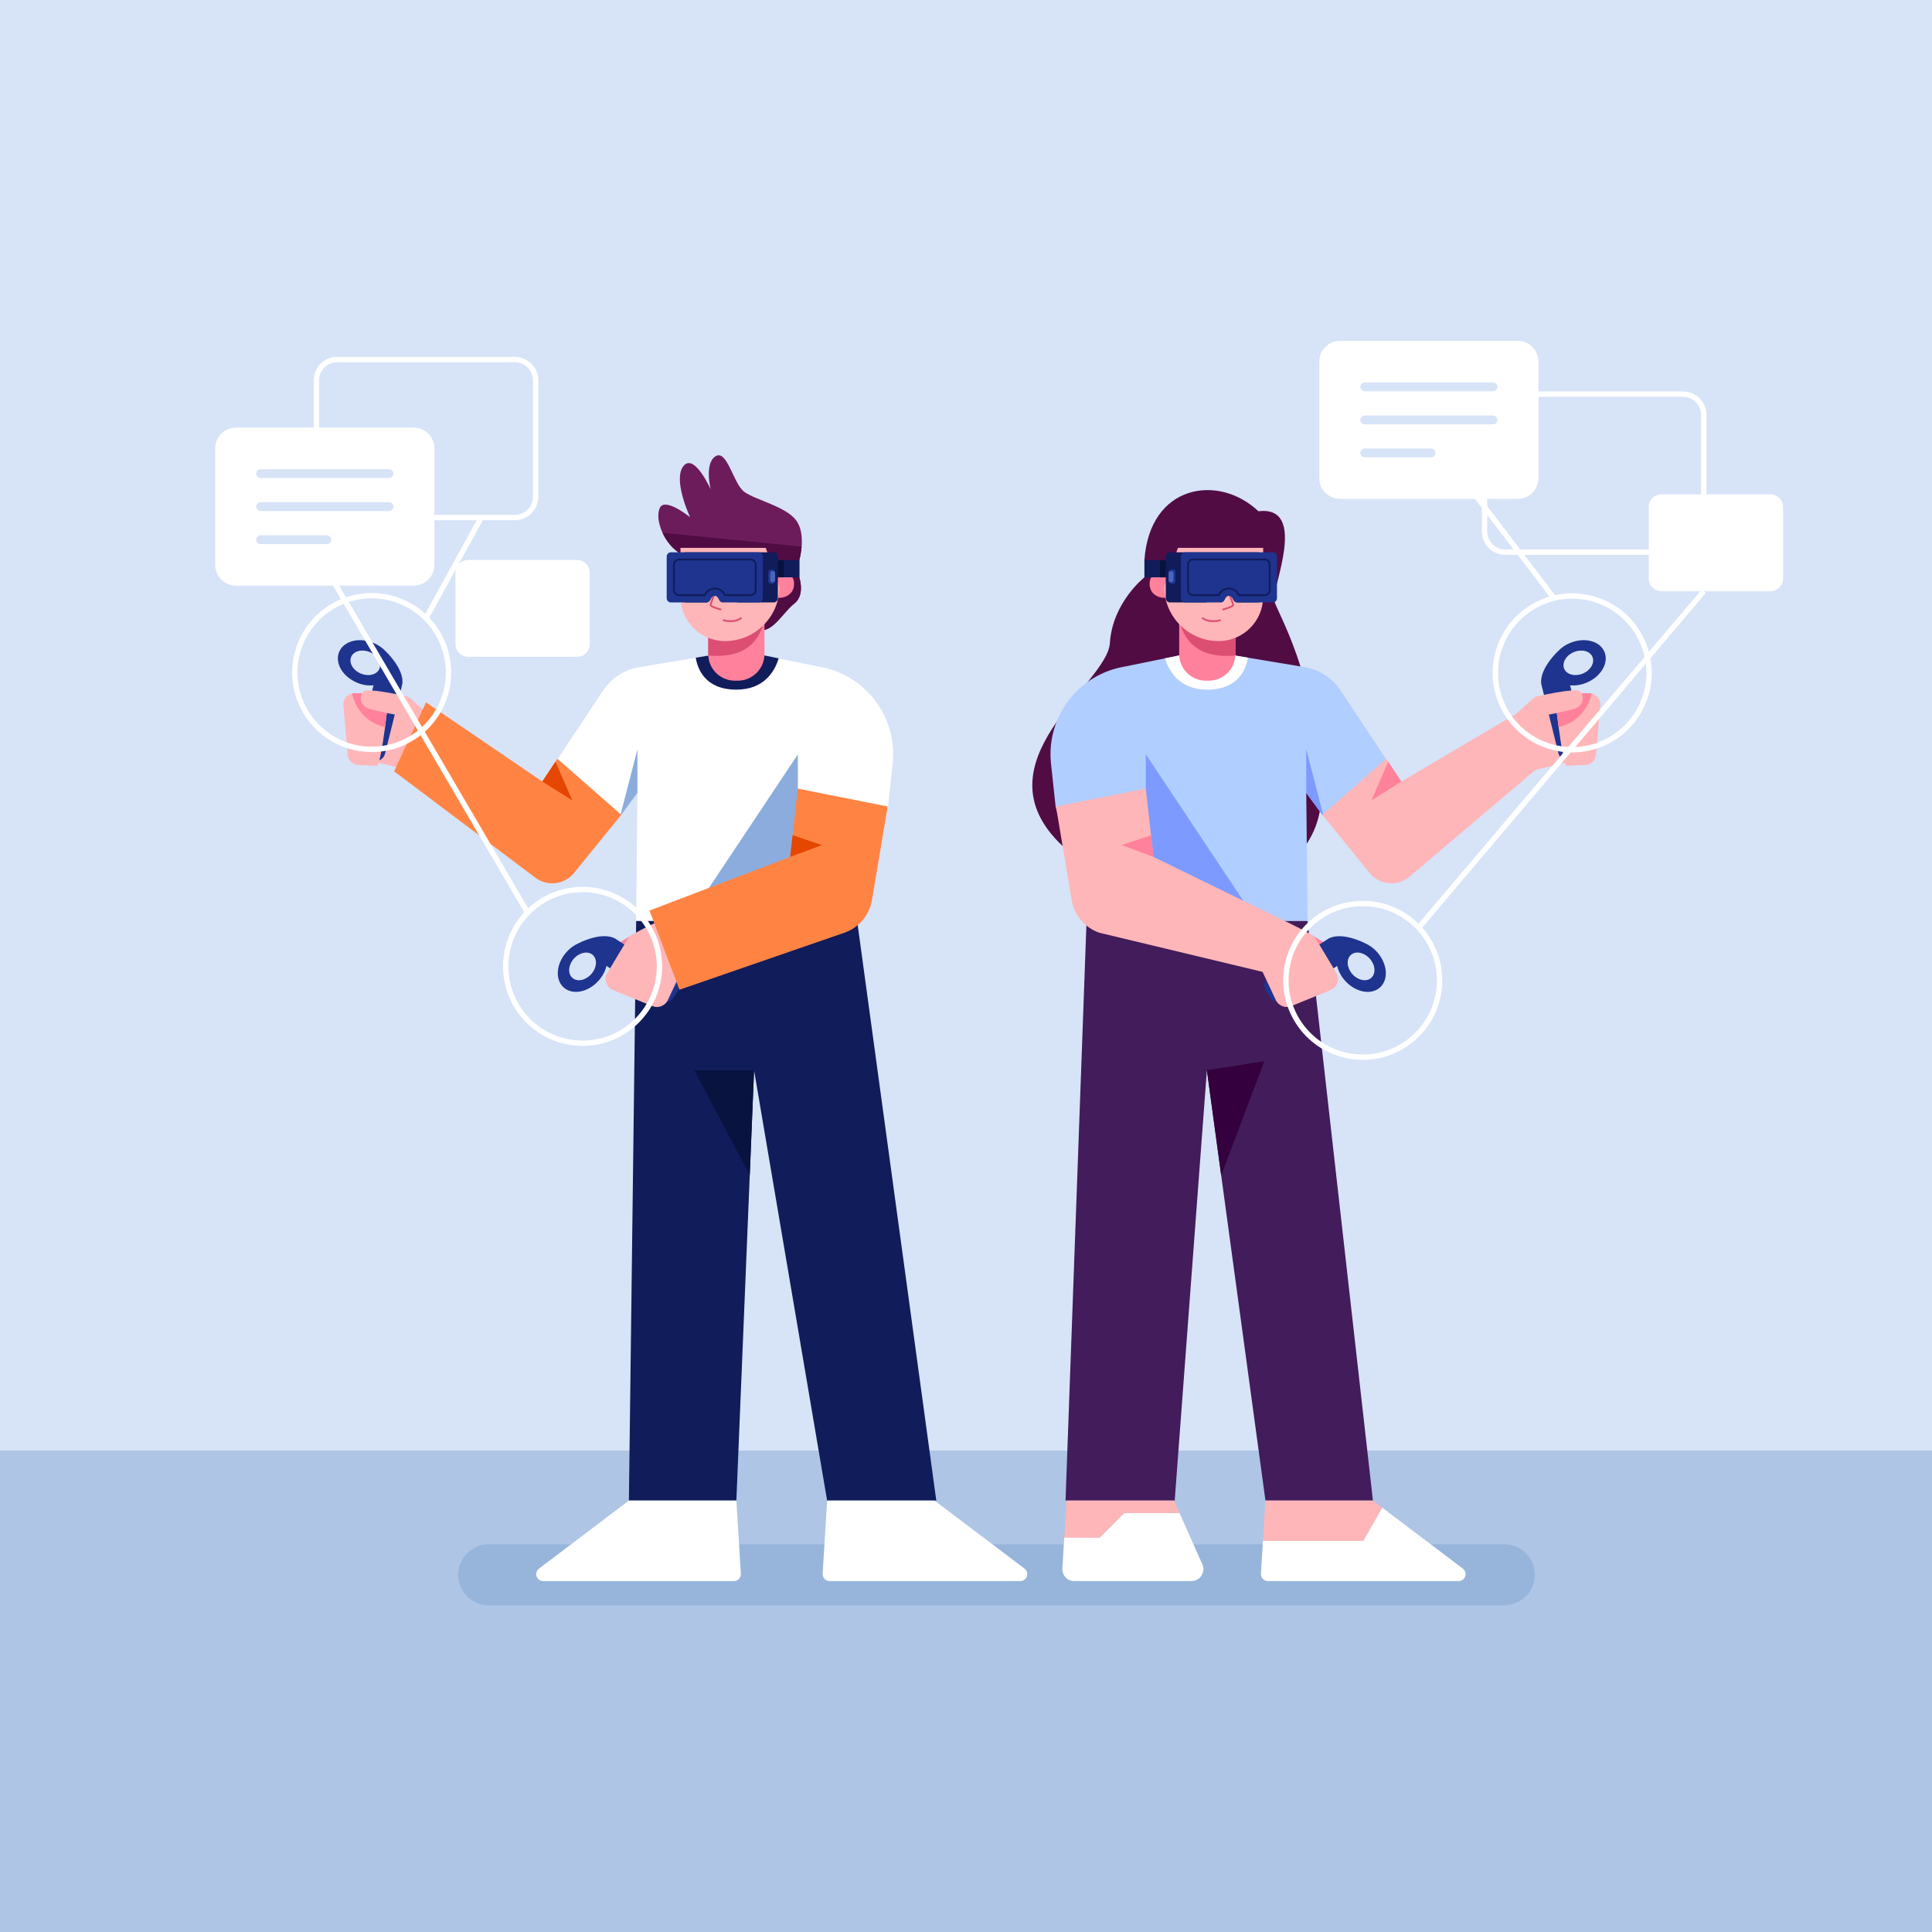 <?xml version="1.0" encoding="utf-8"?>
<!-- Generator: Adobe Illustrator 28.0.0, SVG Export Plug-In . SVG Version: 6.00 Build 0)  -->
<svg version="1.1" xmlns="http://www.w3.org/2000/svg" xmlns:xlink="http://www.w3.org/1999/xlink" x="0px" y="0px"
	 viewBox="0 0 500 500" style="enable-background:new 0 0 500 500;" xml:space="preserve">
<g id="BACKGROUND">
	<g>
		<rect style="fill:#D7E3F7;" width="500" height="500"/>
		<rect y="375.41" style="fill:#AEC5E5;" width="500" height="124.59"/>
	</g>
</g>
<g id="OBJECTS">
	<path style="opacity:0.5;fill:#81A6D3;" d="M389.33,415.45H126.47c-4.36,0-7.89-3.53-7.89-7.89v0c0-4.36,3.53-7.89,7.89-7.89
		h262.86c4.36,0,7.89,3.53,7.89,7.89v0C397.22,411.92,393.69,415.45,389.33,415.45z"/>
	<g>
		<g>
			<g>
				<polygon style="fill:#111C5B;" points="242.31,388.35 214.06,388.35 195.15,276.97 194.04,304.1 190.57,388.35 162.76,388.35 
					164.64,238.3 221.82,238.3 				"/>
				<path style="fill:#FFFFFF;" d="M162.76,388.35l-23.27,17.6c-1.37,1.04-0.64,3.23,1.08,3.23h49.37c1.03,0,1.86-0.87,1.79-1.91
					l-1.16-18.92H162.76z"/>
				<path style="fill:#FFFFFF;" d="M241.87,388.35l23.27,17.6c1.37,1.04,0.64,3.23-1.08,3.23h-49.37c-1.03,0-1.86-0.87-1.79-1.91
					l1.16-18.92H241.87z"/>
			</g>
			<g>
				<g>
					<g>
						<polyline style="fill:#FFB6B8;" points="97.99,185.78 105.65,180.33 106.85,181.32 111.81,185.78 106.96,199.57 96.22,196.98 
													"/>
						<path style="fill:#1E348E;" d="M104.16,176.56c0.14-3.82-4.33-7.99-4.33-7.99s0,0,0,0c-0.82-0.88-1.88-1.64-3.15-2.17
							c-3.74-1.56-7.72-0.53-8.91,2.31c-1.18,2.84,0.88,6.4,4.61,7.96c1.45,0.61,2.93,0.82,4.28,0.69l-3.95,15.95
							c-0.34,1.37,0.5,2.76,1.87,3.1l1.98,0.49c1.37,0.34,2.76-0.5,3.1-1.87l4.41-17.81C104.14,177,104.17,176.78,104.16,176.56z
							 M93.38,174.32c-2.02-0.84-3.14-2.77-2.5-4.31c0.64-1.54,2.8-2.1,4.82-1.25c2.02,0.84,3.14,2.77,2.5,4.31
							C97.56,174.6,95.4,175.16,93.38,174.32z"/>
					</g>
					<path style="fill:#FFB6B8;" d="M99.65,188.18c-0.65,4.85-1.52,10.04-2.11,10.01c-0.63-0.03-2.94-0.13-4.81-0.22
						c-1.44-0.06-2.61-1.19-2.74-2.62l-1.11-12.82c-0.13-1.45,0.85-2.73,2.21-3.04c0.21-0.05,0.43-0.08,0.66-0.08h0.83
						c0,0,7.88,0.16,7.99,0.5C100.62,180.06,100.21,183.99,99.65,188.18z"/>
					<path style="fill:#FF819C;" d="M99.65,188.18c-4.52-1.05-7.52-4.36-8.55-8.69c0.21-0.05,0.43-0.08,0.66-0.08h0.83
						c0,0,7.88,0.16,7.99,0.5C100.62,180.06,100.21,183.99,99.65,188.18z"/>
					<path style="fill:#FFB6B8;" d="M105.65,180.33c0,0-10.22-2.43-11.5-1.4s-1.03,3.59,1.07,4.38c2.11,0.78,9.67,2.15,9.67,2.15"/>
				</g>
				<path style="fill:#FFFFFF;" d="M231.02,197.63l-1.19,11.09l-7.19,26.53l-0.83,3.06h-57.18l0.33-33.1l-4.18,5.68l-0.23,0.09
					l-4.68,1.88l-11.52-16.47l11.66-17.6c2.09-3.15,5.36-5.34,9.07-6.07l14.97-2.49l3.35-0.56h14.54l3.57,0.73l10.52,2.15
					C224,174.57,232.31,185.56,231.02,197.63z"/>
				<path style="fill:#111C5B;" d="M201.52,170.38c-0.98,3.23-3.66,8.1-10.95,8.1c-8.16,0-10.07-5.49-10.51-8.27l3.35-0.56h14.54
					L201.52,170.38z"/>
				<polygon style="fill:#8CACDD;" points="222.64,235.24 221.82,238.3 177.8,238.3 206.49,195.22 206.49,204.09 				"/>
				<g>
					<polyline style="fill:#FF819C;" points="164.04,241.68 156.75,246.12 165.35,251.52 					"/>
					<path style="fill:#1E348E;" d="M158.66,242.66c-3.56-1.39-8.96,1.46-8.96,1.46s0,0,0,0c-1.1,0.49-2.17,1.24-3.08,2.26
						c-2.7,3.02-3.03,7.12-0.74,9.17c2.29,2.05,6.34,1.27,9.03-1.75c1.05-1.17,1.73-2.5,2.05-3.82l13.77,8.97
						c1.19,0.77,2.77,0.44,3.54-0.75l1.11-1.71c0.77-1.19,0.44-2.77-0.75-3.54l-15.37-10.01
						C159.08,242.82,158.87,242.73,158.66,242.66z M153.01,252.11c-1.46,1.63-3.65,2.06-4.89,0.95c-1.24-1.11-1.06-3.33,0.4-4.97
						c1.46-1.63,3.65-2.05,4.89-0.95C154.65,248.25,154.47,250.47,153.01,252.11z"/>
					<path style="fill:#FFB6B8;" d="M169.98,238.63c0,0-6.72,3.14-7.33,4.08c-0.4,0.61-3.42,5.64-5.45,9.04
						c-0.99,1.65-0.27,3.78,1.51,4.51l10.12,4.12c1.54,0.63,3.3-0.06,4.01-1.57l3.92-8.33"/>
				</g>
				<path style="fill:#FF8444;" d="M229.73,208.72l-4.06,24.22c-0.66,3.91-3.4,7.16-7.15,8.45l-42.67,14.75l-7.77-20.49l36.4-13.88
					l0.64-5.63l1.36-12.05L229.73,208.72z"/>
				<path style="fill:#FF8444;" d="M160.79,210.87l-12.23,15.05c-2.46,3.03-6.89,3.57-10.01,1.22L102,199.62l8.26-17.85l30.08,20.49
					l3.41-5.13l0.51-0.76L160.79,210.87z"/>
				<polygon style="fill:#8CACDD;" points="164.97,193.92 164.97,205.19 160.79,210.87 160.56,210.97 				"/>
				<polygon style="fill:#E54600;" points="148.11,207.14 140.34,202.27 143.75,197.14 				"/>
				<polygon style="fill:#E54600;" points="212.73,218.71 204.49,221.77 205.13,216.14 				"/>
				<polygon style="fill:#08133F;" points="195.15,276.97 194.04,304.1 179.67,276.97 				"/>
			</g>
			<g>
				<path style="fill:#6D1C5B;" d="M206.85,144.98v4.44c0,0,1.6,4.6-1.34,6.83c-2.95,2.23-6.18,8.75-10.14,6.36l-18.91-19.09
					c-2.29-1.3-3.99-3.44-5-5.63c-1.12-2.42-1.4-4.91-0.71-6.43c1.32-2.89,7.85,2.4,7.85,2.4s-4.55-9.67-1.74-13.22
					c2.81-3.56,7.07,6.03,7.07,6.03s-1.71-6.78,1.27-8.6c2.98-1.82,4.55,7.02,7.36,9.17c2.81,2.15,10.91,3.8,13.55,7.52
					c1.36,1.91,1.52,4.56,1.35,6.68C207.3,143.44,206.85,144.98,206.85,144.98z"/>
				<path style="fill:#510C44;" d="M206.85,149.42c0,0,1.6,4.6-1.34,6.83c-2.95,2.23-6.18,8.75-10.14,6.36l-18.91-19.09
					c-2.29-1.3-3.99-3.44-5-5.63l36,3.56c-0.16,2-0.6,3.54-0.6,3.54V149.42z"/>
				<path style="fill:#FF819C;" d="M201.3,147.88c3.31-0.55,4.75,2.08,4.02,4.43c-0.73,2.36-4.05,3-5.15,1.85"/>
				<g>
					<path style="fill:#FF819C;" d="M197.84,158.97v10.29c0,3.81-3.09,6.9-6.9,6.9h-0.75c-3.68,0-6.69-2.88-6.89-6.51
						c0-0.13-0.01-0.26-0.01-0.38v-10.29H197.84z"/>
					<path style="fill:#DD4E73;" d="M197.84,158.97v1.6c-1.28,5.15-4.77,9.97-14.54,9.07c0-0.13-0.01-0.26-0.01-0.38v-10.29H197.84z
						"/>
					<path style="fill:#FFB6B8;" d="M187.64,165.91L187.64,165.91c-6.37,0-11.53-5.16-11.53-11.53v-12.6h22.06l3.55,10.04
						C201.73,159.6,195.42,165.91,187.64,165.91z"/>
				</g>
				<path style="fill:none;stroke:#DD4E73;stroke-width:0.464;stroke-linecap:round;stroke-miterlimit:10;" d="M185.2,153.05
					c0,0-1.43,3.2-1.27,3.61c0.17,0.41,2.53,1.07,2.53,1.07"/>
				<rect x="199.17" y="144.98" style="fill:#111C5B;" width="7.68" height="4.43"/>
				<rect x="195.15" y="144.98" style="fill:#08123F;" width="7.68" height="4.43"/>
				<g>
					<path style="fill:#111C5B;" d="M201.31,144.06v10.72c0,0.62-0.47,1.12-1.04,1.12h-9.27c-0.37,0-0.71-0.21-0.9-0.56l-0.33-0.61
						c-0.4-0.74-1.39-0.74-1.79,0l-0.34,0.61c-0.16,0.29-0.42,0.48-0.72,0.54c-0.3-0.06-0.56-0.25-0.72-0.54l-0.34-0.61
						c-0.4-0.74-1.39-0.74-1.79,0l-0.34,0.61c-0.19,0.34-0.53,0.56-0.89,0.56h-5.37c-0.57,0-1.04-0.5-1.04-1.12v-10.72
						c0-0.62,0.47-1.12,1.04-1.12h22.78C200.85,142.94,201.31,143.44,201.31,144.06z"/>
					<path style="fill:#1E348E;" d="M197.42,144.06v10.72c0,0.62-0.47,1.12-1.04,1.12h-9.27c-0.06,0-0.12,0-0.18-0.02
						c-0.3-0.06-0.56-0.25-0.72-0.54l-0.34-0.61c-0.4-0.74-1.39-0.74-1.79,0l-0.34,0.61c-0.19,0.34-0.53,0.56-0.89,0.56h-9.27
						c-0.57,0-1.04-0.5-1.04-1.12v-10.72c0-0.62,0.47-1.12,1.04-1.12h22.78C196.95,142.94,197.42,143.44,197.42,144.06z"/>
					<path style="fill:none;stroke:#111C5B;stroke-width:0.464;stroke-miterlimit:10;" d="M187.62,154.03l-0.11-0.21
						c-0.51-0.93-1.47-1.51-2.52-1.51s-2.01,0.58-2.52,1.52l-0.11,0.2h-6.6c-0.74,0-1.34-0.6-1.34-1.34v-6.56
						c0-0.74,0.6-1.34,1.34-1.34h18.47c0.74,0,1.34,0.6,1.34,1.34v6.56c0,0.74-0.6,1.34-1.34,1.34H187.62z"/>
					<path style="fill:#1E348E;" d="M199.83,151.12h-0.39c-0.35,0-0.63-0.28-0.63-0.63v-2.48c0-0.35,0.28-0.63,0.63-0.63h0.39
						c0.35,0,0.63,0.28,0.63,0.63v2.48C200.46,150.84,200.18,151.12,199.83,151.12z"/>
					<path style="fill:#4864BC;" d="M200.11,150.68h-0.3c-0.27,0-0.49-0.22-0.49-0.49v-1.9c0-0.27,0.22-0.49,0.49-0.49h0.3
						c0.27,0,0.49,0.22,0.49,0.49v1.9C200.6,150.47,200.38,150.68,200.11,150.68z"/>
				</g>
				<path style="fill:none;stroke:#DD4E73;stroke-width:0.464;stroke-linecap:round;stroke-miterlimit:10;" d="M187.27,160.51
					c0,0,2.62,0.83,4.49-0.52"/>
			</g>
		</g>
		<g>
			<g>
				<path style="fill:#FFFFFF;" d="M107.05,151.56H61.06c-2.96,0-5.37-2.4-5.37-5.37v-30.16c0-2.96,2.4-5.37,5.37-5.37h45.99
					c2.96,0,5.37,2.4,5.37,5.37v30.16C112.42,149.16,110.02,151.56,107.05,151.56z"/>
				<path style="fill:none;stroke:#FFFFFF;stroke-width:1.391;stroke-miterlimit:10;" d="M133.25,133.94H87.25
					c-2.96,0-5.37-2.4-5.37-5.37V98.42c0-2.96,2.4-5.37,5.37-5.37h45.99c2.96,0,5.37,2.4,5.37,5.37v30.16
					C138.61,131.54,136.21,133.94,133.25,133.94z"/>
				<path style="fill:#FFFFFF;" d="M149.35,169.99h-28.19c-1.82,0-3.29-1.47-3.29-3.29v-18.49c0-1.82,1.47-3.29,3.29-3.29h28.19
					c1.82,0,3.29,1.47,3.29,3.29v18.49C152.64,168.52,151.17,169.99,149.35,169.99z"/>
				<g>
					<path style="fill:#D7E3F7;" d="M100.66,123.7H67.45c-0.63,0-1.14-0.51-1.14-1.14l0,0c0-0.63,0.51-1.14,1.14-1.14h33.21
						c0.63,0,1.14,0.51,1.14,1.14l0,0C101.8,123.19,101.29,123.7,100.66,123.7z"/>
					<path style="fill:#D7E3F7;" d="M100.66,132.25H67.45c-0.63,0-1.14-0.51-1.14-1.14l0,0c0-0.63,0.51-1.14,1.14-1.14h33.21
						c0.63,0,1.14,0.51,1.14,1.14l0,0C101.8,131.74,101.29,132.25,100.66,132.25z"/>
					<path style="fill:#D7E3F7;" d="M84.61,140.81H67.45c-0.63,0-1.14-0.51-1.14-1.14l0,0c0-0.63,0.51-1.14,1.14-1.14h17.16
						c0.63,0,1.14,0.51,1.14,1.14l0,0C85.75,140.3,85.24,140.81,84.61,140.81z"/>
				</g>
			</g>
			
				<ellipse transform="matrix(0.707 -0.707 0.707 0.707 -94.897 119.016)" style="fill:none;stroke:#FFFFFF;stroke-width:1.391;stroke-miterlimit:10;" cx="96.22" cy="174.06" rx="19.89" ry="19.89"/>
			<circle style="fill:none;stroke:#FFFFFF;stroke-width:1.391;stroke-miterlimit:10;" cx="150.77" cy="250.1" r="19.89"/>
			
				<line style="fill:none;stroke:#FFFFFF;stroke-width:1.391;stroke-miterlimit:10;" x1="110.25" y1="159.96" x2="124.54" y2="133.94"/>
			
				<line style="fill:none;stroke:#FFFFFF;stroke-width:1.391;stroke-miterlimit:10;" x1="136.54" y1="236.2" x2="86.36" y2="150.5"/>
		</g>
	</g>
	<g>
		<g>
			<g>
				<polygon style="fill:#421C5B;" points="355.31,388.35 327.5,388.35 316.04,304.16 312.34,276.97 304.01,388.35 275.76,388.35 
					281.2,238.3 338.38,238.3 				"/>
				<polygon style="fill:#34003D;" points="327.21,274.65 316.04,304.16 312.34,276.97 				"/>
				<path style="fill:#FFFFFF;" d="M377.49,409.18h-49.37c-1.03,0-1.85-0.87-1.79-1.91l0.52-8.5h25.96l4.9-8.6l20.87,15.78
					C379.95,406.99,379.21,409.18,377.49,409.18z"/>
				<path style="fill:#FFFFFF;" d="M308.35,409.18h-30.34c-1.78,0-3.18-1.5-3.07-3.27l0.49-8.01c3.87,0,9.16,0.04,9.16,0.04
					l6.36-6.36h14.31l5.91,13.27C312.07,406.88,310.58,409.18,308.35,409.18z"/>
				<path style="fill:#FFB6B8;" d="M305.26,391.58h-14.31l-6.36,6.36c0,0-5.29-0.04-9.16-0.04l0.59-9.55h27.81L305.26,391.58z"/>
				<polygon style="fill:#FFB6B8;" points="357.71,390.17 352.81,398.77 326.85,398.77 327.49,388.35 355.3,388.35 				"/>
			</g>
			<path style="fill:#510C44;" d="M325.68,132.31c-10.36-9.81-28.17-6.94-29.51,12.67l0.86,2.4l-0.86,2.04c0,0-8.28,6.47-8.94,17.05
				c-0.66,10.58-35.13,30.94-12.22,52.49c22.91,21.55,68.27,14.82,66.96-14.98c-1.3-29.8-11.55-45.55-12.21-48.58
				C329.09,152.36,338.68,130.77,325.68,132.31z"/>
			<g>
				<g>
					<g>
						<polyline style="fill:#FFB6B8;" points="405.03,185.78 397.36,180.33 396.16,181.32 391.21,185.78 396.06,199.57 
							406.8,196.98 						"/>
						<path style="fill:#1E348E;" d="M398.93,177.22l4.41,17.81c0.34,1.37,1.73,2.21,3.1,1.87l1.98-0.49
							c1.37-0.34,2.21-1.73,1.87-3.1l-3.95-15.95c1.35,0.13,2.83-0.08,4.28-0.69c3.73-1.56,5.8-5.12,4.61-7.96
							c-1.18-2.84-5.17-3.87-8.91-2.31c-1.26,0.53-2.33,1.29-3.15,2.17c0,0,0,0,0,0s-4.47,4.17-4.33,7.99
							C398.85,176.78,398.87,177,398.93,177.22z M404.81,173.07c-0.64-1.53,0.48-3.46,2.5-4.31c2.02-0.84,4.18-0.29,4.82,1.25
							c0.64,1.54-0.48,3.46-2.5,4.31C407.61,175.16,405.45,174.6,404.81,173.07z"/>
					</g>
					<path style="fill:#FFB6B8;" d="M403.37,188.18c0.65,4.85,1.52,10.04,2.11,10.01c0.63-0.03,2.94-0.13,4.81-0.22
						c1.44-0.06,2.61-1.19,2.74-2.62l1.11-12.82c0.13-1.45-0.85-2.73-2.21-3.04c-0.21-0.05-0.43-0.08-0.66-0.08h-0.83
						c0,0-7.88,0.16-7.99,0.5C402.4,180.06,402.8,183.99,403.37,188.18z"/>
					<path style="fill:#FF819C;" d="M403.37,188.18c4.52-1.05,7.52-4.36,8.55-8.69c-0.21-0.05-0.43-0.08-0.66-0.08h-0.83
						c0,0-7.88,0.16-7.99,0.5C402.4,180.06,402.8,183.99,403.37,188.18z"/>
					<path style="fill:#FFB6B8;" d="M397.36,180.33c0,0,10.22-2.43,11.5-1.4c1.28,1.03,1.03,3.59-1.07,4.38
						c-2.11,0.78-9.67,2.15-9.67,2.15"/>
				</g>
				<path style="fill:#B0CEFF;" d="M272,197.63l1.19,11.09l7.19,26.53l0.83,3.06h57.18l-0.19-19.35l-0.14-13.76l4.18,5.68l0.23,0.09
					l4.68,1.88l11.52-16.47L347,178.77c-2.09-3.15-5.36-5.34-9.07-6.07l-14.97-2.49l-3.35-0.56h-14.54l-3.57,0.73l-10.52,2.15
					C279.02,174.57,270.71,185.56,272,197.63z"/>
				<path style="fill:#FFFFFF;" d="M301.5,170.38c0.98,3.23,3.66,8.1,10.95,8.1c8.16,0,10.07-5.49,10.51-8.27l-3.35-0.56h-14.54
					L301.5,170.38z"/>
				<polygon style="fill:#7C9AFF;" points="280.37,235.24 281.2,238.3 325.21,238.3 296.53,195.22 296.53,204.09 				"/>
				<g>
					<polyline style="fill:#FF819C;" points="338.97,241.68 346.26,246.12 337.67,251.52 					"/>
					<path style="fill:#1E348E;" d="M343.75,242.95l-15.37,10.01c-1.19,0.77-1.52,2.36-0.75,3.54l1.11,1.71
						c0.77,1.19,2.36,1.52,3.54,0.75l13.77-8.97c0.32,1.31,1.01,2.65,2.05,3.82c2.7,3.01,6.74,3.8,9.03,1.75
						c2.29-2.05,1.96-6.15-0.74-9.17c-0.91-1.02-1.98-1.77-3.08-2.26c0,0,0,0,0,0s-5.4-2.85-8.96-1.46
						C344.14,242.73,343.94,242.82,343.75,242.95z M349.6,247.14c1.24-1.11,3.43-0.68,4.89,0.95c1.46,1.63,1.64,3.85,0.4,4.97
						c-1.24,1.11-3.43,0.68-4.89-0.95C348.55,250.47,348.36,248.25,349.6,247.14z"/>
					<path style="fill:#FFB6B8;" d="M333.04,238.63c0,0,6.72,3.14,7.33,4.08c0.4,0.61,3.42,5.64,5.45,9.04
						c0.99,1.65,0.27,3.78-1.51,4.51l-10.12,4.12c-1.54,0.63-3.3-0.06-4.01-1.57l-3.92-8.33"/>
				</g>
				<path style="fill:#FFB6B8;" d="M273.29,208.72l4.06,24.22c0.66,3.91,3.4,7.16,7.15,8.45l42.26,10.13l6.93-12.58l-35.16-17.17
					l-0.64-5.63l-1.36-12.05L273.29,208.72z"/>
				<path style="fill:#FFB6B8;" d="M342.23,210.87l12.23,15.05c2.46,3.03,6.89,3.57,10.01,1.22l32.9-27.89l-5.03-14.5l-29.66,17.52
					l-3.41-5.13l-0.51-0.76L342.23,210.87z"/>
				<polygon style="fill:#7C9AFF;" points="338.05,193.92 338.05,205.19 342.23,210.87 342.46,210.97 				"/>
				<polygon style="fill:#FF819C;" points="354.91,207.14 362.68,202.27 359.27,197.14 				"/>
				<polygon style="fill:#FF819C;" points="290.29,218.71 298.53,221.77 297.89,216.14 				"/>
			</g>
			<g>
				<path style="fill:#FF819C;" d="M301.72,147.88c-3.31-0.55-4.75,2.08-4.02,4.43c0.73,2.36,4.05,3,5.15,1.85"/>
				<g>
					<path style="fill:#FF819C;" d="M305.17,158.97v10.29c0,3.81,3.09,6.9,6.9,6.9h0.75c3.68,0,6.69-2.88,6.89-6.51
						c0-0.13,0.01-0.26,0.01-0.38v-10.29H305.17z"/>
					<path style="fill:#DD4E73;" d="M305.17,158.97v1.6c1.28,5.15,4.77,9.97,14.54,9.07c0-0.13,0.01-0.26,0.01-0.38v-10.29H305.17z"
						/>
					<path style="fill:#FFB6B8;" d="M315.38,165.91L315.38,165.91c6.37,0,11.53-5.16,11.53-11.53v-12.6h-22.06l-3.55,10.04
						C301.29,159.6,307.6,165.91,315.38,165.91z"/>
				</g>
				<path style="fill:none;stroke:#DD4E73;stroke-width:0.464;stroke-linecap:round;stroke-miterlimit:10;" d="M317.82,153.05
					c0,0,1.43,3.2,1.27,3.61c-0.17,0.41-2.53,1.07-2.53,1.07"/>
				
					<rect x="296.17" y="144.98" transform="matrix(-1 -1.224647e-16 1.224647e-16 -1 600.019 294.391)" style="fill:#111C5B;" width="7.68" height="4.43"/>
				
					<rect x="300.18" y="144.98" transform="matrix(-1 -1.224647e-16 1.224647e-16 -1 608.043 294.391)" style="fill:#08123F;" width="7.68" height="4.43"/>
				<g>
					<path style="fill:#111C5B;" d="M301.7,144.06v10.72c0,0.62,0.47,1.12,1.04,1.12h9.27c0.37,0,0.71-0.21,0.9-0.56l0.33-0.61
						c0.4-0.74,1.39-0.74,1.79,0l0.34,0.61c0.16,0.29,0.42,0.48,0.72,0.54c0.3-0.06,0.56-0.25,0.72-0.54l0.34-0.61
						c0.4-0.74,1.39-0.74,1.79,0l0.34,0.61c0.19,0.34,0.53,0.56,0.89,0.56h5.37c0.57,0,1.04-0.5,1.04-1.12v-10.72
						c0-0.62-0.47-1.12-1.04-1.12h-22.78C302.17,142.94,301.7,143.44,301.7,144.06z"/>
					<path style="fill:#1E348E;" d="M305.6,144.06v10.72c0,0.62,0.47,1.12,1.04,1.12h9.27c0.06,0,0.12,0,0.18-0.02
						c0.3-0.06,0.56-0.25,0.72-0.54l0.34-0.61c0.4-0.74,1.39-0.74,1.79,0l0.34,0.61c0.19,0.34,0.53,0.56,0.89,0.56h9.27
						c0.57,0,1.04-0.5,1.04-1.12v-10.72c0-0.62-0.47-1.12-1.04-1.12h-22.78C306.06,142.94,305.6,143.44,305.6,144.06z"/>
					<path style="fill:none;stroke:#111C5B;stroke-width:0.464;stroke-miterlimit:10;" d="M315.39,154.03l0.11-0.21
						c0.51-0.93,1.47-1.51,2.52-1.51s2.01,0.58,2.52,1.52l0.11,0.2h6.6c0.74,0,1.34-0.6,1.34-1.34v-6.56c0-0.74-0.6-1.34-1.34-1.34
						H308.8c-0.74,0-1.34,0.6-1.34,1.34v6.56c0,0.74,0.6,1.34,1.34,1.34H315.39z"/>
					<path style="fill:#1E348E;" d="M303.19,151.12h0.39c0.35,0,0.63-0.28,0.63-0.63v-2.48c0-0.35-0.28-0.63-0.63-0.63h-0.39
						c-0.35,0-0.63,0.28-0.63,0.63v2.48C302.56,150.84,302.84,151.12,303.19,151.12z"/>
					<path style="fill:#4864BC;" d="M302.91,150.68h0.3c0.27,0,0.49-0.22,0.49-0.49v-1.9c0-0.27-0.22-0.49-0.49-0.49h-0.3
						c-0.27,0-0.49,0.22-0.49,0.49v1.9C302.42,150.47,302.64,150.68,302.91,150.68z"/>
				</g>
				<path style="fill:none;stroke:#DD4E73;stroke-width:0.464;stroke-linecap:round;stroke-miterlimit:10;" d="M315.75,160.51
					c0,0-2.62,0.83-4.49-0.52"/>
			</g>
		</g>
		<g>
			<g>
				<path style="fill:#FFFFFF;" d="M392.79,129.12H346.8c-2.96,0-5.37-2.4-5.37-5.37V93.59c0-2.96,2.4-5.37,5.37-5.37h45.99
					c2.96,0,5.37,2.4,5.37,5.37v30.16C398.16,126.71,395.76,129.12,392.79,129.12z"/>
				<path style="fill:none;stroke:#FFFFFF;stroke-width:1.391;stroke-miterlimit:10;" d="M435.56,142.9h-45.99
					c-2.96,0-5.37-2.4-5.37-5.37v-30.16c0-2.96,2.4-5.37,5.37-5.37h45.99c2.96,0,5.37,2.4,5.37,5.37v30.16
					C440.93,140.49,438.52,142.9,435.56,142.9z"/>
				<path style="fill:#FFFFFF;" d="M458.17,153.01h-28.19c-1.82,0-3.29-1.47-3.29-3.29v-18.49c0-1.82,1.47-3.29,3.29-3.29h28.19
					c1.82,0,3.29,1.47,3.29,3.29v18.49C461.46,151.53,459.99,153.01,458.17,153.01z"/>
				<g>
					<path style="fill:#D7E3F7;" d="M386.4,101.26h-33.21c-0.63,0-1.14-0.51-1.14-1.14l0,0c0-0.63,0.51-1.14,1.14-1.14h33.21
						c0.63,0,1.14,0.51,1.14,1.14l0,0C387.54,100.75,387.03,101.26,386.4,101.26z"/>
					<path style="fill:#D7E3F7;" d="M386.4,109.81h-33.21c-0.63,0-1.14-0.51-1.14-1.14l0,0c0-0.63,0.51-1.14,1.14-1.14h33.21
						c0.63,0,1.14,0.51,1.14,1.14l0,0C387.54,109.3,387.03,109.81,386.4,109.81z"/>
					<path style="fill:#D7E3F7;" d="M370.35,118.36h-17.16c-0.63,0-1.14-0.51-1.14-1.14l0,0c0-0.63,0.51-1.14,1.14-1.14h17.16
						c0.63,0,1.14,0.51,1.14,1.14l0,0C371.49,117.85,370.98,118.36,370.35,118.36z"/>
				</g>
			</g>
			
				<ellipse transform="matrix(0.159 -0.987 0.987 0.159 46.207 561.602)" style="fill:none;stroke:#FFFFFF;stroke-width:1.391;stroke-miterlimit:10;" cx="352.81" cy="253.67" rx="19.89" ry="19.89"/>
			
				<ellipse transform="matrix(0.926 -0.378 0.378 0.926 -35.612 166.724)" style="fill:none;stroke:#FFFFFF;stroke-width:1.391;stroke-miterlimit:10;" cx="406.8" cy="174.06" rx="19.89" ry="19.89"/>
			
				<line style="fill:none;stroke:#FFFFFF;stroke-width:1.391;stroke-miterlimit:10;" x1="367.23" y1="239.98" x2="440.93" y2="153.01"/>
			
				<line style="fill:none;stroke:#FFFFFF;stroke-width:1.391;stroke-miterlimit:10;" x1="402.12" y1="154.72" x2="381.69" y2="127.94"/>
		</g>
	</g>
</g>
</svg>
